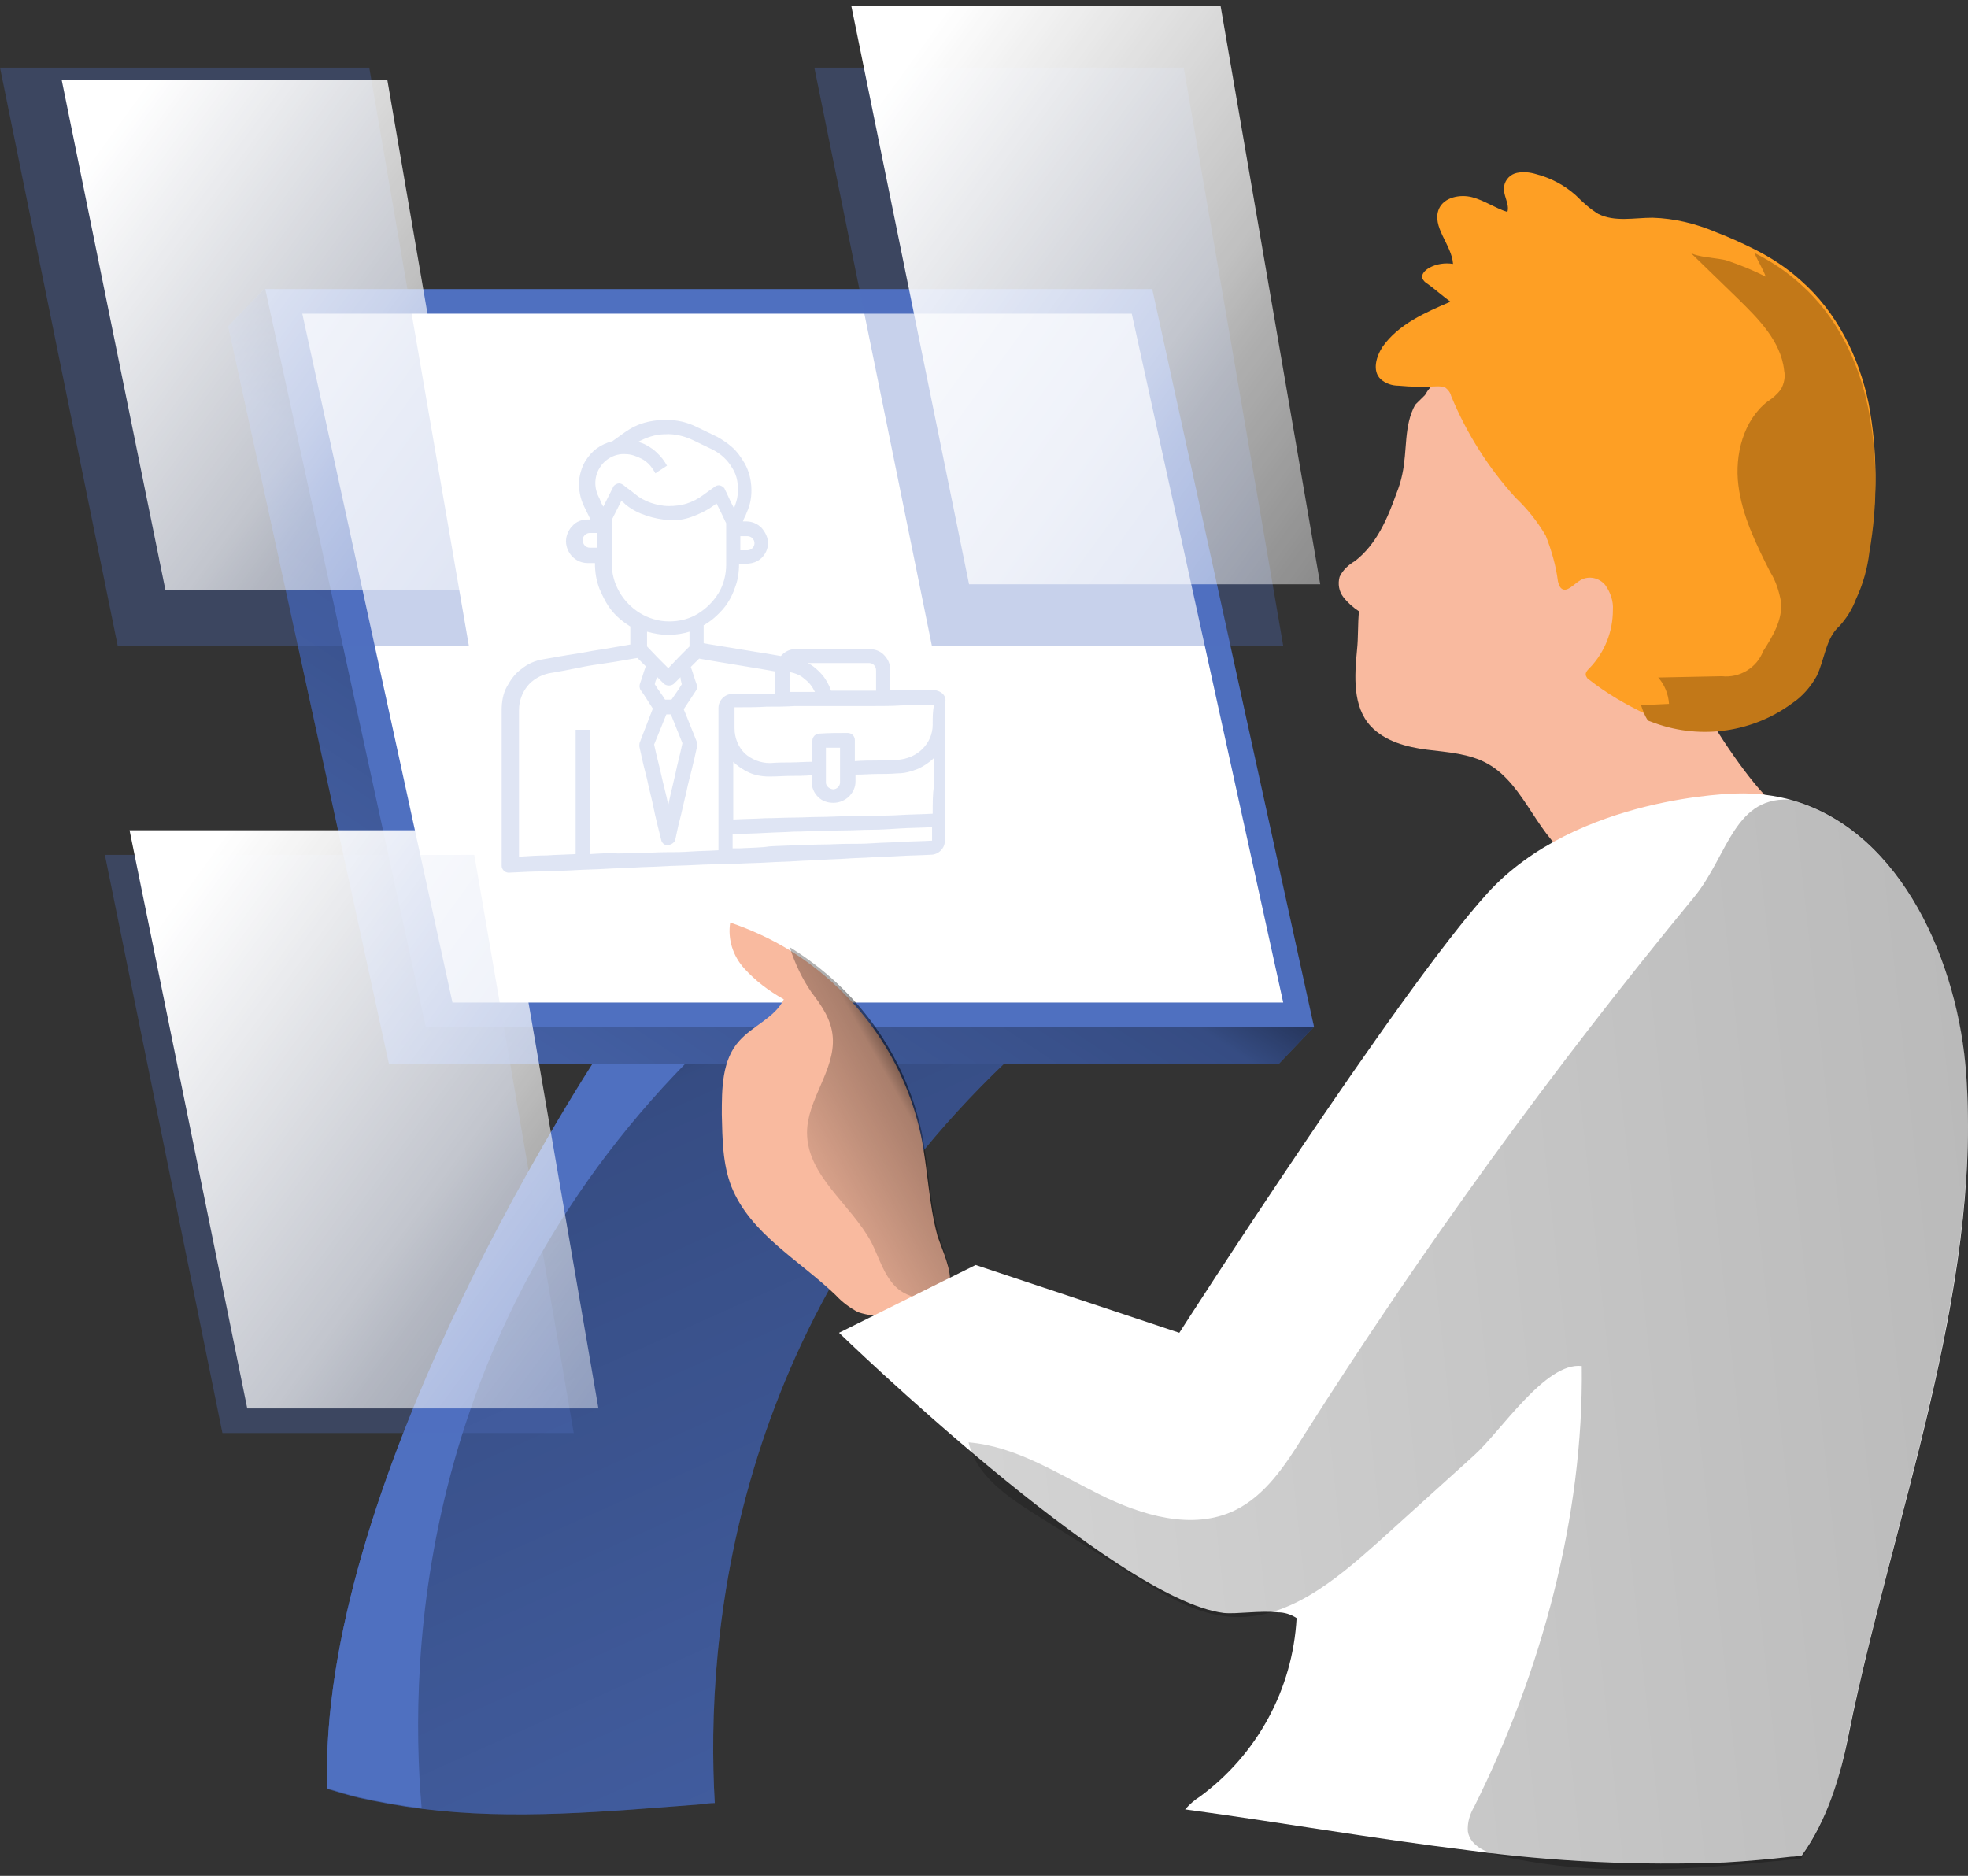 <?xml version="1.0" encoding="UTF-8"?>
<svg width="320px" height="305px" viewBox="0 0 320 305" version="1.1" xmlns="http://www.w3.org/2000/svg" xmlns:xlink="http://www.w3.org/1999/xlink">
    <rect x="0" y="0" width="320" height="305" fill="#333333" stroke="none"/>
    <title>Profiling_Monochromatic</title>
    <defs>
        <linearGradient x1="9.812%" y1="-50.911%" x2="110.021%" y2="199.194%" id="linearGradient-1">
            <stop stop-color="#000000" offset="1%"></stop>
            <stop stop-color="#000000" stop-opacity="0.69" offset="13%"></stop>
            <stop stop-color="#000000" stop-opacity="0.32" offset="25%"></stop>
            <stop stop-color="#000000" stop-opacity="0" offset="100%"></stop>
        </linearGradient>
        <linearGradient x1="64.396%" y1="34.473%" x2="-10.762%" y2="115.536%" id="linearGradient-2">
            <stop stop-color="#000000" offset="1%"></stop>
            <stop stop-color="#000000" stop-opacity="0.69" offset="13%"></stop>
            <stop stop-color="#000000" stop-opacity="0.32" offset="25%"></stop>
            <stop stop-color="#000000" stop-opacity="0" offset="100%"></stop>
        </linearGradient>
        <linearGradient x1="76.791%" y1="15.027%" x2="8.626%" y2="99.671%" id="linearGradient-3">
            <stop stop-color="#000000" offset="1%"></stop>
            <stop stop-color="#000000" stop-opacity="0.69" offset="13%"></stop>
            <stop stop-color="#000000" stop-opacity="0.32" offset="25%"></stop>
            <stop stop-color="#000000" stop-opacity="0" offset="100%"></stop>
        </linearGradient>
        <linearGradient x1="260.773%" y1="28.121%" x2="-175.345%" y2="79.162%" id="linearGradient-4">
            <stop stop-color="#000000" offset="1%"></stop>
            <stop stop-color="#000000" stop-opacity="0.69" offset="13%"></stop>
            <stop stop-color="#000000" stop-opacity="0.32" offset="25%"></stop>
            <stop stop-color="#000000" stop-opacity="0" offset="100%"></stop>
        </linearGradient>
        <linearGradient x1="5.129%" y1="8.41%" x2="462.903%" y2="421.035%" id="linearGradient-5">
            <stop stop-color="#FFFFFF" offset="1%"></stop>
            <stop stop-color="#FFFFFF" stop-opacity="0.69" offset="13%"></stop>
            <stop stop-color="#FFFFFF" stop-opacity="0.61" offset="15%"></stop>
            <stop stop-color="#FFFFFF" stop-opacity="0.47" offset="20%"></stop>
            <stop stop-color="#FFFFFF" stop-opacity="0.34" offset="25%"></stop>
            <stop stop-color="#FFFFFF" stop-opacity="0.23" offset="30%"></stop>
            <stop stop-color="#FFFFFF" stop-opacity="0.15" offset="36%"></stop>
            <stop stop-color="#FFFFFF" stop-opacity="0.08" offset="44%"></stop>
            <stop stop-color="#FFFFFF" stop-opacity="0.03" offset="52%"></stop>
            <stop stop-color="#FFFFFF" stop-opacity="0.01" offset="65%"></stop>
            <stop stop-color="#FFFFFF" stop-opacity="0" offset="100%"></stop>
        </linearGradient>
        <linearGradient x1="5.299%" y1="8.392%" x2="461.214%" y2="420.965%" id="linearGradient-6">
            <stop stop-color="#FFFFFF" offset="1%"></stop>
            <stop stop-color="#FFFFFF" stop-opacity="0.69" offset="13%"></stop>
            <stop stop-color="#FFFFFF" stop-opacity="0.61" offset="15%"></stop>
            <stop stop-color="#FFFFFF" stop-opacity="0.47" offset="20%"></stop>
            <stop stop-color="#FFFFFF" stop-opacity="0.34" offset="25%"></stop>
            <stop stop-color="#FFFFFF" stop-opacity="0.23" offset="30%"></stop>
            <stop stop-color="#FFFFFF" stop-opacity="0.15" offset="36%"></stop>
            <stop stop-color="#FFFFFF" stop-opacity="0.08" offset="44%"></stop>
            <stop stop-color="#FFFFFF" stop-opacity="0.03" offset="52%"></stop>
            <stop stop-color="#FFFFFF" stop-opacity="0.01" offset="65%"></stop>
            <stop stop-color="#FFFFFF" stop-opacity="0" offset="100%"></stop>
        </linearGradient>
        <linearGradient x1="5.156%" y1="8.434%" x2="462.93%" y2="421.059%" id="linearGradient-7">
            <stop stop-color="#FFFFFF" offset="1%"></stop>
            <stop stop-color="#FFFFFF" stop-opacity="0.69" offset="13%"></stop>
            <stop stop-color="#FFFFFF" stop-opacity="0.61" offset="15%"></stop>
            <stop stop-color="#FFFFFF" stop-opacity="0.47" offset="20%"></stop>
            <stop stop-color="#FFFFFF" stop-opacity="0.34" offset="25%"></stop>
            <stop stop-color="#FFFFFF" stop-opacity="0.23" offset="30%"></stop>
            <stop stop-color="#FFFFFF" stop-opacity="0.15" offset="36%"></stop>
            <stop stop-color="#FFFFFF" stop-opacity="0.08" offset="44%"></stop>
            <stop stop-color="#FFFFFF" stop-opacity="0.03" offset="52%"></stop>
            <stop stop-color="#FFFFFF" stop-opacity="0.01" offset="65%"></stop>
            <stop stop-color="#FFFFFF" stop-opacity="0" offset="100%"></stop>
        </linearGradient>
    </defs>
    <g id="Page-1" stroke="none" stroke-width="1" fill="none" fill-rule="evenodd">
        <g id="Home-desktop" transform="translate(-970, -146)" fill-rule="nonzero">
            <g id="Profiling_Monochromatic" transform="translate(970, 146.839)">
                <path d="M116.224,292.32 C115.495,292.32 114.661,292.424 113.932,292.529 C98.83,293.677 83.519,295.138 68.624,293.259 C65.187,292.842 61.75,292.216 58.417,291.485 C56.646,291.068 54.98,290.546 53.209,290.024 C51.647,241.387 93.413,176.885 98.517,169.161 L114.141,169.787 L163.511,171.875 C118.932,214.354 114.661,265.496 116.224,292.32 Z" id="Path" fill="#4F70C0"></path>
                <path d="M116.224,292.32 C115.495,292.32 114.661,292.424 113.932,292.529 C98.83,293.677 83.519,295.138 68.624,293.259 C65.187,292.842 61.75,292.216 58.417,291.485 C56.646,291.068 54.98,290.546 53.209,290.024 C51.647,241.387 93.413,176.885 98.517,169.161 L114.141,169.787 L163.511,171.875 C118.932,214.354 114.661,265.496 116.224,292.32 Z" id="Path" fill="url(#linearGradient-1)"></path>
                <path d="M115.361,168.161 C114.842,168.579 114.323,169.101 113.908,169.623 C68.25,214.423 66.382,268.099 68.561,293.161 C65.137,292.744 61.712,292.117 58.392,291.386 C56.628,290.968 54.967,290.446 53.203,289.924 C51.751,241.261 93.258,176.724 98.343,168.997 L98.861,168.266 L115.361,168.161 L115.361,168.161 Z" id="Path" fill="#4F70C0"></path>
                <path d="M230.117,64.964 C228.226,68.385 228.856,72.429 228.015,76.265 C227.805,77.301 227.49,78.338 227.07,79.375 C225.598,83.522 223.812,87.669 220.344,90.365 C219.293,90.987 218.348,91.817 217.822,92.957 C217.507,94.097 217.717,95.342 218.453,96.275 C219.188,97.208 220.029,97.934 220.975,98.556 C220.765,100.526 220.87,102.806 220.659,104.776 C220.239,109.131 219.924,114.004 222.866,117.218 C225.178,119.706 228.751,120.639 232.009,121.054 C235.372,121.469 238.944,121.676 241.887,123.335 C248.192,126.86 249.978,135.673 256.284,139.198 C258.175,140.131 260.172,140.753 262.379,140.96 C266.897,141.582 271.416,140.753 275.304,138.576 C279.192,136.295 291.698,132.562 288.335,129.763 C284.657,126.653 278.877,117.84 276.25,113.071 C273.308,107.887 271.311,102.184 270.26,96.275 C269.419,91.298 269.419,86.322 268.579,81.449 C267.843,76.472 266.267,71.495 263.114,67.659 C258.28,61.957 250.399,59.676 242.833,59.261 C240.731,59.054 238.629,59.158 236.527,59.676 C234.426,60.194 232.744,61.542 231.693,63.409" id="Path" fill="#F9BA9F"></path>
                <path d="M303.952,88.031 C303.64,90.636 302.912,93.242 301.768,95.639 C301.145,97.306 300.209,98.765 299.065,100.016 C296.778,101.996 296.674,105.436 295.322,108.145 C294.387,109.813 293.035,111.376 291.475,112.418 C285.029,117.213 276.503,118.463 268.913,115.754 L267.77,115.337 C264.443,113.773 261.22,111.897 258.308,109.604 C258.1,109.5 257.996,109.292 257.892,109.083 C257.685,108.562 258.1,108.145 258.516,107.729 C260.908,105.227 262.259,101.892 262.259,98.349 C262.363,96.889 261.843,95.43 261.012,94.284 C260.076,93.138 258.412,92.721 257.061,93.45 C255.917,94.076 254.773,95.639 253.838,94.805 C253.526,94.492 253.422,94.076 253.318,93.659 C253.006,91.157 252.278,88.656 251.342,86.259 C249.991,83.966 248.327,81.882 246.456,80.11 C241.985,75.211 238.45,69.584 235.954,63.539 C235.85,63.018 235.435,62.496 235.019,62.184 C234.603,61.975 234.083,61.975 233.667,61.975 C231.588,62.08 229.508,62.08 227.429,61.871 C226.389,61.871 225.349,61.558 224.518,60.829 C223.062,59.474 223.79,57.077 224.829,55.514 C227.429,51.866 231.692,49.99 235.85,48.218 C234.811,47.489 233.147,46.03 232.107,45.3 C231.692,45.092 231.484,44.779 231.276,44.466 C231.068,43.737 231.692,43.111 232.419,42.694 C233.563,42.069 234.915,41.861 236.266,42.069 C236.058,38.942 232.731,36.024 233.979,33.106 C234.811,31.23 237.41,30.709 239.386,31.23 C241.361,31.751 243.128,33.002 245.104,33.627 C245.52,32.272 244.272,30.813 244.584,29.354 C244.792,28.312 245.624,27.478 246.664,27.27 C247.703,27.061 248.743,27.165 249.783,27.478 C252.174,28.103 254.357,29.25 256.229,30.917 C257.373,32.064 258.516,33.106 259.868,33.94 C262.571,35.295 265.69,34.565 268.706,34.565 C272.241,34.669 275.672,35.503 278.895,36.858 C281.078,37.692 283.158,38.63 285.237,39.672 C287.94,41.027 290.54,42.694 292.827,44.779 C298.649,49.886 302.288,57.181 303.848,64.789 C305.304,72.502 305.304,80.318 303.952,88.031 Z" id="Path" fill="#FE9F24"></path>
                <polygon id="Path" fill="#4F70C0" points="37.116 52.211 42.97 46.161 181.472 52.211 213.668 166.112 207.919 172.161 63.249 172.161"></polygon>
                <polygon id="Path" fill="url(#linearGradient-2)" points="37.116 52.211 42.97 46.161 181.472 52.211 213.668 166.112 207.919 172.161 63.249 172.161"></polygon>
                <polygon id="Path" fill="#4F70C0" points="43.135 46.161 187.352 46.161 213.668 166.161 69.242 166.161"></polygon>
                <polygon id="Path" fill="#FFFFFF" points="49.154 50.161 184.025 50.161 208.652 162.161 73.571 162.161"></polygon>
                <path d="M154.439,208.038 C154.229,209.702 153.179,211.055 151.709,211.783 C149.608,213.031 146.983,213.031 144.567,213.135 C142.887,213.239 141.102,213.031 139.526,212.511 C138.161,211.783 136.901,210.847 135.85,209.702 C129.864,203.981 121.988,199.716 118.942,192.123 C117.472,188.378 117.472,184.321 117.367,180.368 C117.367,176.207 117.367,171.526 120.202,168.405 C122.408,165.909 125.979,164.661 127.449,161.644 C125.033,160.292 122.828,158.627 121.043,156.651 C119.152,154.57 118.312,151.866 118.732,149.161 C122.093,150.305 125.243,151.762 128.184,153.53 C139.211,160.292 146.983,171.11 149.713,183.593 C150.869,189.106 150.974,194.723 152.444,200.132 C153.284,202.629 154.754,205.542 154.439,208.038 Z" id="Path" fill="#F9BA9F"></path>
                <path d="M154.439,207.668 C153.916,207.875 153.394,208.29 152.975,208.704 C151.407,210.984 147.642,210.362 145.655,208.394 C143.669,206.425 142.937,203.627 141.682,201.14 C138.335,194.922 131.225,190.363 131.225,183.316 C131.225,177.928 135.826,173.161 135.407,167.772 C135.198,164.975 133.63,162.695 131.957,160.519 C130.388,158.239 129.238,155.752 128.401,153.161 C139.381,159.897 147.119,170.674 149.838,183.109 C150.988,188.601 151.093,194.197 152.557,199.585 C153.289,202.28 154.753,205.181 154.439,207.668 Z" id="Path" fill="url(#linearGradient-3)"></path>
                <path d="M300.641,280.974 C299.278,287.943 297.078,295.224 292.991,300.841 C292.362,300.945 291.838,301.049 291.209,301.049 C287.646,301.465 284.083,301.777 280.415,301.985 C266.477,302.505 252.644,301.881 238.811,300.009 C223.406,298.137 208.106,295.432 192.701,293.352 C193.435,292.52 194.273,291.792 195.112,291.272 C204.438,284.407 210.202,273.797 210.831,262.252 C209.888,261.628 208.84,261.315 207.792,261.315 C204.858,261.003 201.085,261.628 198.989,261.419 C181.174,259.235 136.426,215.861 136.426,215.861 L158.643,204.836 L191.758,215.861 C191.758,215.861 227.389,160.317 241.85,144.403 C256.312,128.489 282.406,128.177 282.406,128.177 C285.55,128.073 288.694,128.489 291.628,129.321 L291.628,129.321 C309.339,134.522 318.456,155.845 319.713,173.839 C322.228,209.308 307.557,246.649 300.641,280.974 Z" id="Path" fill="#FFFFFF"></path>
                <path d="M303.969,88.917 C303.659,91.533 302.935,94.149 301.797,96.555 C301.176,98.229 300.245,99.694 299.107,100.949 C296.832,102.937 296.728,106.39 295.383,109.11 C294.452,110.784 293.108,112.354 291.556,113.4 C285.143,118.213 276.661,119.468 269.11,116.748 L267.972,116.33 C267.454,115.597 267.144,114.76 266.834,113.819 L271.385,113.609 C271.282,112.04 270.661,110.47 269.627,109.32 L279.971,109.11 C282.867,109.424 285.66,107.75 286.694,105.03 C288.246,102.623 289.901,99.903 289.591,96.974 C289.28,95.3 288.763,93.626 287.832,92.161 C285.557,87.662 283.281,83.058 282.66,78.036 C282.04,73.119 283.488,67.469 287.418,64.435 C288.246,63.912 288.97,63.284 289.591,62.447 C290.108,61.505 290.315,60.459 290.108,59.413 C289.591,54.6 285.867,50.938 282.453,47.59 L274.799,40.161 C275.626,40.998 279.557,41.103 280.798,41.521 C282.971,42.254 285.039,43.091 287.108,44.137 C286.798,43.195 285.97,41.835 285.246,40.266 C287.936,41.626 290.522,43.3 292.797,45.393 C298.59,50.519 302.21,57.843 303.762,65.481 C305.314,73.328 305.314,81.175 303.969,88.917 Z" id="Path" fill="#C27818"></path>
                <path d="M300.507,281.416 C299.147,288.4 296.95,295.696 292.87,301.324 C292.242,301.429 291.719,301.533 291.091,301.533 C275.189,303.096 260.229,304.451 244.431,301.012 C241.92,300.491 239.095,299.448 238.677,296.947 C238.572,295.487 238.991,294.132 239.723,292.882 C250.604,271.097 257.509,245.769 257.195,221.274 C251.336,220.544 244.013,231.906 239.723,235.762 L223.926,250.042 C217.021,256.192 209.174,262.758 199.968,262.029 C194.528,261.612 189.715,258.693 185.112,255.879 L168.791,245.664 C163.979,242.642 158.748,239.202 157.492,233.678 C165.129,234.303 171.825,238.681 178.73,242.12 C185.635,245.56 193.9,248.062 200.805,244.726 C205.722,242.329 208.965,237.43 211.894,232.739 C231.249,202.199 252.487,172.91 275.503,144.976 C281.048,138.201 281.99,128.194 291.719,129.237 L291.719,129.237 C309.4,134.448 318.502,155.816 319.757,173.848 C322.059,209.6 307.412,247.019 300.507,281.416 Z" id="Path" fill="url(#linearGradient-4)"></path>
                <g class="screen">
                <polygon id="Path" fill="#4F70C0" opacity="0.32" points="0 10.161 19.138 104.161 76.238 104.161 60.044 10.161"></polygon>
                <polygon id="Path" fill="#4F70C0" opacity="0.32" points="17.053 138.161 36.165 232.161 93.292 232.161 77.12 138.161"></polygon>
                <polygon id="Path" fill="#4F70C0" opacity="0.32" points="132.414 10.161 151.526 104.161 208.652 104.161 192.48 10.161"></polygon>
                <polygon id="Path" fill="url(#linearGradient-5)" points="138.433 0.161 157.571 94.161 214.671 94.161 198.477 0.161"></polygon>
                <polygon id="Path" fill="url(#linearGradient-6)" points="10.031 12.161 26.912 95.161 77.241 95.161 62.982 12.161"></polygon>
                <polygon id="Path" fill="url(#linearGradient-7)" points="21.066 134.161 40.204 228.161 97.304 228.161 81.11 134.161"></polygon>
                </g>
                <g id="Group" opacity="0.18" transform="translate(81.254, 67.161)" fill="#4F70C0">
                    <path d="M70.404,44.192 C69.044,44.192 67.998,44.192 66.952,44.192 C65.906,44.192 64.86,44.192 63.5,44.192 C63.5,42.837 63.5,42.211 63.5,40.856 C63.5,39.918 63.081,39.085 62.454,38.459 C61.826,37.834 60.989,37.521 59.943,37.521 C58.374,37.521 57.118,37.521 55.863,37.521 C54.608,37.521 53.562,37.521 52.306,37.521 C51.051,37.521 49.796,37.521 48.226,37.521 C47.18,37.521 46.343,37.938 45.716,38.668 C44.042,38.355 42.682,38.146 41.322,37.938 C40.067,37.73 38.811,37.521 37.556,37.313 C36.301,37.104 34.836,36.896 33.162,36.583 C33.162,35.437 33.162,34.811 33.162,33.665 C34.313,33.039 35.359,32.101 36.196,31.163 C37.033,30.225 37.765,28.975 38.184,27.724 C38.707,26.473 38.916,25.118 38.916,23.659 C39.334,23.659 39.648,23.659 40.067,23.659 C41.008,23.659 41.95,23.346 42.577,22.721 C43.205,22.096 43.623,21.262 43.623,20.324 C43.623,19.386 43.205,18.552 42.577,17.823 C41.95,17.197 41.113,16.78 40.067,16.78 C39.857,16.78 39.753,16.78 39.544,16.78 C39.753,16.155 39.962,15.946 40.171,15.321 C40.799,13.966 41.008,12.507 40.904,11.048 C40.799,9.589 40.38,8.13 39.544,6.879 C39.021,6.045 38.497,5.315 37.765,4.69 C37.033,4.065 36.301,3.544 35.359,3.023 C34.104,2.397 33.371,2.085 32.116,1.459 C30.861,0.834 29.501,0.417 28.036,0.313 C26.676,0.208 25.212,0.313 23.956,0.625 C22.596,0.938 21.341,1.563 20.19,2.397 C19.458,2.918 19.039,3.231 18.307,3.752 L18.307,3.752 C17.366,3.961 16.529,4.377 15.797,4.899 C15.064,5.42 14.437,6.149 13.913,6.983 C13.286,8.025 12.972,9.276 12.867,10.423 C12.867,11.673 13.077,12.924 13.6,14.07 C14.018,15.008 14.332,15.53 14.75,16.468 C14.541,16.468 14.437,16.468 14.332,16.468 C13.39,16.468 12.449,16.78 11.821,17.51 C11.194,18.135 10.775,19.073 10.775,20.011 C10.775,20.949 11.194,21.887 11.821,22.513 C12.449,23.138 13.286,23.555 14.332,23.555 C14.75,23.555 15.064,23.555 15.483,23.555 C15.483,25.014 15.692,26.369 16.215,27.724 C16.738,28.975 17.366,30.225 18.203,31.268 C19.039,32.31 20.086,33.144 21.236,33.873 C21.236,35.02 21.236,35.645 21.236,36.792 C19.353,37.104 17.784,37.417 16.32,37.625 C14.855,37.834 13.495,38.146 12.03,38.355 C10.566,38.563 8.997,38.876 7.114,39.189 C5.754,39.397 4.603,39.918 3.557,40.752 C2.511,41.482 1.778,42.524 1.151,43.67 C0.523,44.817 0.314,46.172 0.314,47.527 C0.314,49.507 0.314,51.383 0.314,53.051 C0.314,54.718 0.314,56.282 0.314,57.845 C0.314,59.408 0.314,60.868 0.314,62.431 C0.314,63.994 0.314,65.558 0.314,67.225 C0.314,68.893 0.314,70.769 0.314,72.749 C0.314,73.375 0.837,73.896 1.465,73.896 C3.557,73.792 5.44,73.687 7.218,73.687 C8.997,73.583 10.775,73.583 12.344,73.479 C14.018,73.375 15.587,73.375 17.156,73.27 C18.726,73.166 20.295,73.166 21.759,73.062 C23.329,72.958 24.898,72.958 26.572,72.854 C28.245,72.749 29.919,72.749 31.698,72.645 C33.476,72.541 35.464,72.541 37.451,72.437 C37.87,72.437 38.184,72.437 38.602,72.437 C40.38,72.332 42.054,72.332 43.623,72.228 C45.193,72.124 46.657,72.124 48.122,72.02 C49.586,71.915 50.946,71.915 52.306,71.811 C53.666,71.707 55.026,71.707 56.386,71.603 C57.746,71.499 59.106,71.499 60.571,71.394 C62.035,71.29 63.5,71.29 65.069,71.186 C66.638,71.082 68.312,71.082 70.09,70.977 C71.346,70.977 72.392,69.935 72.392,68.685 C72.392,66.913 72.392,65.349 72.392,63.786 C72.392,62.327 72.392,60.868 72.392,59.513 C72.392,58.158 72.392,56.803 72.392,55.448 C72.392,54.093 72.392,52.738 72.392,51.175 C72.392,49.611 72.392,48.048 72.392,46.276 C72.81,45.234 71.764,44.192 70.404,44.192 Z M61.198,40.961 C61.198,42.315 61.198,42.941 61.198,44.296 C59.734,44.296 58.583,44.296 57.537,44.296 C56.386,44.296 55.34,44.296 53.876,44.296 C53.562,43.358 53.039,42.42 52.411,41.69 C51.783,40.961 50.946,40.231 50.109,39.814 C52.097,39.814 53.562,39.814 55.131,39.814 C56.595,39.814 58.165,39.814 60.152,39.814 C60.675,39.814 61.198,40.335 61.198,40.961 Z M47.18,41.273 C48.122,41.482 48.959,41.794 49.586,42.42 C50.319,42.941 50.842,43.67 51.26,44.504 C49.586,44.504 48.749,44.504 47.18,44.504 C47.18,43.149 47.18,42.524 47.18,41.273 Z M41.427,20.324 C41.427,20.949 40.904,21.47 40.276,21.47 C39.857,21.47 39.544,21.47 39.125,21.47 C39.125,20.532 39.125,20.115 39.125,19.177 C39.544,19.177 39.857,19.177 40.276,19.177 C40.904,19.177 41.427,19.699 41.427,20.324 Z M16.215,8.13 C17.052,6.67 18.726,5.732 20.399,5.837 C21.341,5.837 22.178,6.149 23.015,6.566 C23.852,6.983 24.479,7.608 25.002,8.442 C25.107,8.651 25.212,8.755 25.316,8.963 C26.049,8.442 26.467,8.234 27.199,7.713 C27.095,7.504 26.99,7.4 26.885,7.192 C26.362,6.358 25.735,5.732 25.002,5.107 C24.27,4.586 23.433,4.065 22.492,3.856 C23.852,3.127 25.316,2.606 26.885,2.606 C28.455,2.501 30.024,2.918 31.384,3.544 C32.639,4.169 33.371,4.482 34.627,5.107 C35.882,5.732 37.033,6.775 37.765,8.025 C38.393,8.963 38.707,10.11 38.707,11.152 C38.811,12.299 38.602,13.341 38.184,14.383 C38.184,14.487 38.184,14.487 38.079,14.592 C37.451,13.445 37.242,12.82 36.614,11.569 C36.51,11.256 36.196,11.048 35.882,10.944 C35.568,10.839 35.15,10.944 34.941,11.152 C34.208,11.673 33.79,11.986 33.058,12.507 C32.221,13.132 31.384,13.549 30.442,13.862 C29.501,14.175 28.455,14.279 27.513,14.279 C26.467,14.279 25.525,14.07 24.584,13.758 C23.642,13.445 22.701,12.924 21.969,12.299 C21.236,11.673 20.818,11.465 20.086,10.839 C19.772,10.631 19.458,10.527 19.144,10.631 C18.83,10.735 18.516,10.944 18.412,11.256 C17.784,12.507 17.47,13.132 16.843,14.383 C16.529,13.862 16.424,13.549 16.215,13.028 C15.273,11.361 15.378,9.485 16.215,8.13 L16.215,8.13 Z M14.646,21.054 C14.018,21.054 13.495,20.532 13.495,19.803 C13.495,19.177 14.018,18.656 14.646,18.656 C15.064,18.656 15.378,18.656 15.797,18.656 C15.797,19.594 15.797,20.115 15.797,21.054 C15.378,21.054 15.169,21.054 14.646,21.054 Z M18.203,23.451 C18.203,22.096 18.203,21.054 18.203,20.011 C18.203,18.969 18.203,17.927 18.203,16.572 C18.83,15.321 19.144,14.696 19.772,13.445 C20.086,13.654 20.19,13.758 20.504,14.07 C21.55,14.904 22.596,15.425 23.852,15.842 C25.107,16.259 26.258,16.468 27.513,16.572 C28.768,16.676 30.024,16.468 31.175,16.051 C32.325,15.634 33.476,15.113 34.522,14.383 C34.836,14.175 34.941,14.07 35.254,13.862 C35.882,15.113 36.196,15.738 36.824,17.093 C36.824,18.448 36.824,19.386 36.824,20.428 C36.824,21.47 36.824,22.408 36.824,23.763 C36.824,25.431 36.405,27.099 35.568,28.454 C34.731,29.808 33.581,30.955 32.221,31.789 C30.861,32.623 29.292,33.039 27.513,33.039 C25.839,33.039 24.166,32.518 22.806,31.685 C21.446,30.851 20.295,29.704 19.458,28.245 C18.621,26.786 18.203,25.223 18.203,23.451 Z M27.409,35.228 C28.664,35.228 29.815,35.02 30.861,34.707 C30.861,35.645 30.861,36.166 30.861,37.104 C29.501,38.459 28.768,39.189 27.409,40.648 C26.049,39.293 25.316,38.563 23.956,37.104 C23.956,36.166 23.956,35.645 23.956,34.707 C25.107,35.02 26.258,35.228 27.409,35.228 L27.409,35.228 Z M27.095,48.152 C27.409,48.152 27.513,48.152 27.827,48.152 C28.559,50.028 28.978,50.966 29.71,52.842 C29.292,54.823 28.873,56.282 28.559,57.845 C28.245,59.304 27.827,60.868 27.409,62.848 C26.99,60.868 26.572,59.408 26.258,57.949 C25.944,56.49 25.525,55.031 25.107,53.051 C25.944,50.966 26.362,50.028 27.095,48.152 Z M29.605,43.254 C28.978,44.296 28.559,44.817 27.932,45.755 C27.513,45.755 27.304,45.755 26.885,45.755 C26.258,44.713 25.839,44.296 25.212,43.254 C25.316,42.732 25.421,42.524 25.63,42.107 C26.049,42.524 26.258,42.732 26.676,43.149 C26.885,43.358 27.199,43.462 27.513,43.462 C27.827,43.462 28.141,43.358 28.35,43.149 C28.768,42.732 28.978,42.524 29.396,42.107 C29.396,42.524 29.501,42.837 29.605,43.254 Z M14.646,70.873 C14.646,68.893 14.646,67.121 14.646,65.454 C14.646,63.786 14.646,62.327 14.646,60.763 C14.646,59.2 14.646,57.741 14.646,56.073 C14.646,54.406 14.646,52.634 14.646,50.654 C13.704,50.654 13.286,50.654 12.344,50.654 C12.344,52.634 12.344,54.406 12.344,56.073 C12.344,57.741 12.344,59.2 12.344,60.763 C12.344,62.327 12.344,63.786 12.344,65.454 C12.344,67.121 12.344,68.893 12.344,70.873 C10.461,70.977 9.101,70.977 7.741,71.082 C6.381,71.082 4.917,71.186 3.138,71.29 C3.138,69.414 3.138,67.642 3.138,66.079 C3.138,64.515 3.138,62.952 3.138,61.493 C3.138,60.034 3.138,58.575 3.138,57.22 C3.138,55.761 3.138,54.301 3.138,52.634 C3.138,51.07 3.138,49.299 3.138,47.423 C3.138,45.963 3.661,44.608 4.498,43.566 C5.335,42.524 6.591,41.794 7.951,41.482 C9.834,41.169 11.507,40.856 12.972,40.544 C14.437,40.231 15.901,40.023 17.366,39.814 C18.83,39.606 20.504,39.293 22.387,38.98 C22.91,39.501 23.224,39.814 23.747,40.335 C23.329,41.482 23.224,42.003 22.806,43.149 C22.701,43.462 22.701,43.879 22.91,44.192 C23.747,45.338 24.061,45.963 24.898,47.214 C24.479,48.256 24.166,49.09 23.852,49.924 C23.538,50.758 23.224,51.487 22.806,52.634 C22.701,52.842 22.701,53.051 22.701,53.363 C23.119,55.344 23.538,57.115 23.956,58.679 C24.27,60.242 24.689,61.701 25.002,63.265 C25.316,64.828 25.735,66.496 26.258,68.58 C26.362,69.101 26.885,69.518 27.409,69.414 C27.932,69.31 28.455,68.997 28.559,68.476 C28.873,66.913 29.187,65.558 29.501,64.411 C29.815,63.161 30.024,62.014 30.338,60.868 C30.547,59.721 30.861,58.575 31.175,57.324 C31.488,56.073 31.802,54.718 32.116,53.259 C32.116,53.051 32.116,52.738 32.011,52.53 C31.593,51.487 31.279,50.654 30.965,49.924 C30.652,49.09 30.338,48.361 29.919,47.318 C30.756,46.068 31.07,45.546 31.907,44.296 C32.116,43.983 32.116,43.67 32.011,43.254 C31.593,42.107 31.488,41.586 31.07,40.439 C31.593,39.918 31.907,39.606 32.43,39.085 C34.104,39.397 35.464,39.606 36.719,39.814 C37.974,40.023 39.23,40.231 40.485,40.439 C41.74,40.648 43.1,40.856 44.774,41.169 C44.774,41.273 44.774,41.273 44.774,41.377 C44.774,42.732 44.774,43.462 44.774,44.817 C43.414,44.817 42.368,44.817 41.322,44.817 C40.276,44.817 39.23,44.817 37.87,44.817 C36.614,44.817 35.568,45.859 35.568,47.11 C35.568,48.986 35.568,50.654 35.568,52.217 C35.568,53.78 35.568,55.239 35.568,56.594 C35.568,58.054 35.568,59.408 35.568,60.763 C35.568,62.118 35.568,63.577 35.568,65.141 C35.568,66.704 35.568,68.372 35.568,70.248 C33.894,70.352 32.43,70.352 30.965,70.456 C29.605,70.561 28.245,70.561 26.99,70.561 C25.735,70.561 24.479,70.665 23.224,70.665 C21.969,70.665 20.609,70.769 19.249,70.769 C17.889,70.665 16.32,70.769 14.646,70.873 Z M39.021,69.935 C38.602,69.935 38.288,69.935 37.87,69.935 C37.87,68.997 37.87,68.58 37.87,67.642 C39.753,67.538 41.427,67.538 43.1,67.434 C44.774,67.33 46.239,67.33 47.703,67.225 C49.168,67.225 50.633,67.121 51.992,67.121 C53.352,67.121 54.817,67.017 56.177,67.017 C57.537,67.017 59.002,66.913 60.466,66.913 C61.931,66.913 63.5,66.808 65.069,66.704 C66.638,66.6 68.417,66.6 70.3,66.496 C70.3,67.434 70.3,67.851 70.3,68.685 C68.521,68.789 66.847,68.789 65.278,68.893 C63.709,68.997 62.245,68.997 60.78,69.101 C59.315,69.206 57.955,69.206 56.595,69.206 C55.235,69.206 53.876,69.31 52.516,69.31 C51.156,69.31 49.796,69.414 48.331,69.414 C46.866,69.518 45.402,69.518 43.833,69.623 C42.577,69.831 40.904,69.831 39.021,69.935 Z M70.404,64.307 C68.521,64.411 66.847,64.411 65.174,64.515 C63.5,64.62 62.035,64.62 60.571,64.62 C59.106,64.62 57.642,64.724 56.282,64.724 C54.922,64.724 53.457,64.828 52.097,64.828 C50.737,64.828 49.273,64.932 47.808,64.932 C46.343,64.932 44.774,65.037 43.205,65.037 C41.531,65.141 39.857,65.141 37.974,65.245 C37.974,63.369 37.974,62.014 37.974,60.555 C37.974,59.2 37.974,57.741 37.974,55.865 C38.707,56.594 39.648,57.22 40.59,57.637 C41.531,58.054 42.682,58.262 43.833,58.262 C45.193,58.262 46.239,58.158 47.285,58.158 C48.331,58.158 49.377,58.158 50.737,58.054 C50.737,58.47 50.737,58.783 50.737,59.2 C50.737,60.138 51.156,60.972 51.783,61.597 C52.411,62.223 53.248,62.535 54.294,62.535 C55.235,62.535 56.177,62.118 56.805,61.493 C57.432,60.868 57.851,60.034 57.851,59.096 C57.851,58.679 57.851,58.366 57.851,57.949 C59.211,57.949 60.257,57.845 61.303,57.845 C62.349,57.845 63.395,57.845 64.755,57.741 C65.906,57.741 66.952,57.428 67.998,57.011 C68.94,56.594 69.881,55.969 70.614,55.239 C70.614,57.011 70.614,58.366 70.614,59.721 C70.404,61.076 70.404,62.431 70.404,64.307 Z M53.039,59.2 C53.039,58.054 53.039,57.22 53.039,56.386 C53.039,55.552 53.039,54.718 53.039,53.572 C53.98,53.572 54.399,53.572 55.34,53.572 C55.34,54.718 55.34,55.552 55.34,56.386 C55.34,57.22 55.34,58.054 55.34,59.2 C55.34,59.825 54.817,60.346 54.189,60.346 C53.562,60.242 53.039,59.825 53.039,59.2 Z M70.404,49.82 C70.404,51.383 69.777,52.738 68.73,53.78 C67.684,54.823 66.22,55.448 64.651,55.552 C63.291,55.552 62.245,55.656 61.198,55.656 C60.152,55.656 59.106,55.656 57.746,55.761 C57.746,54.406 57.746,53.676 57.746,52.321 C57.746,51.696 57.223,51.175 56.595,51.175 C54.712,51.175 53.771,51.175 51.992,51.279 C51.365,51.279 50.842,51.8 50.842,52.425 C50.842,53.78 50.842,54.51 50.842,55.865 C49.482,55.865 48.436,55.969 47.39,55.969 C46.343,55.969 45.297,55.969 43.937,56.073 C42.368,56.073 40.904,55.448 39.857,54.51 C38.811,53.468 38.184,52.008 38.184,50.445 C38.184,49.09 38.184,48.361 38.184,47.006 C40.067,47.006 41.74,47.006 43.414,46.901 C45.088,46.901 46.553,46.901 48.017,46.797 C49.482,46.797 50.946,46.797 52.306,46.797 C53.666,46.797 55.131,46.797 56.491,46.797 C57.851,46.797 59.315,46.797 60.78,46.797 C62.245,46.797 63.814,46.797 65.383,46.693 C67.057,46.693 68.73,46.693 70.614,46.589 C70.404,47.839 70.404,48.465 70.404,49.82 Z" id="Shape"></path>
                </g>
            </g>
        </g>
    </g>
</svg>
